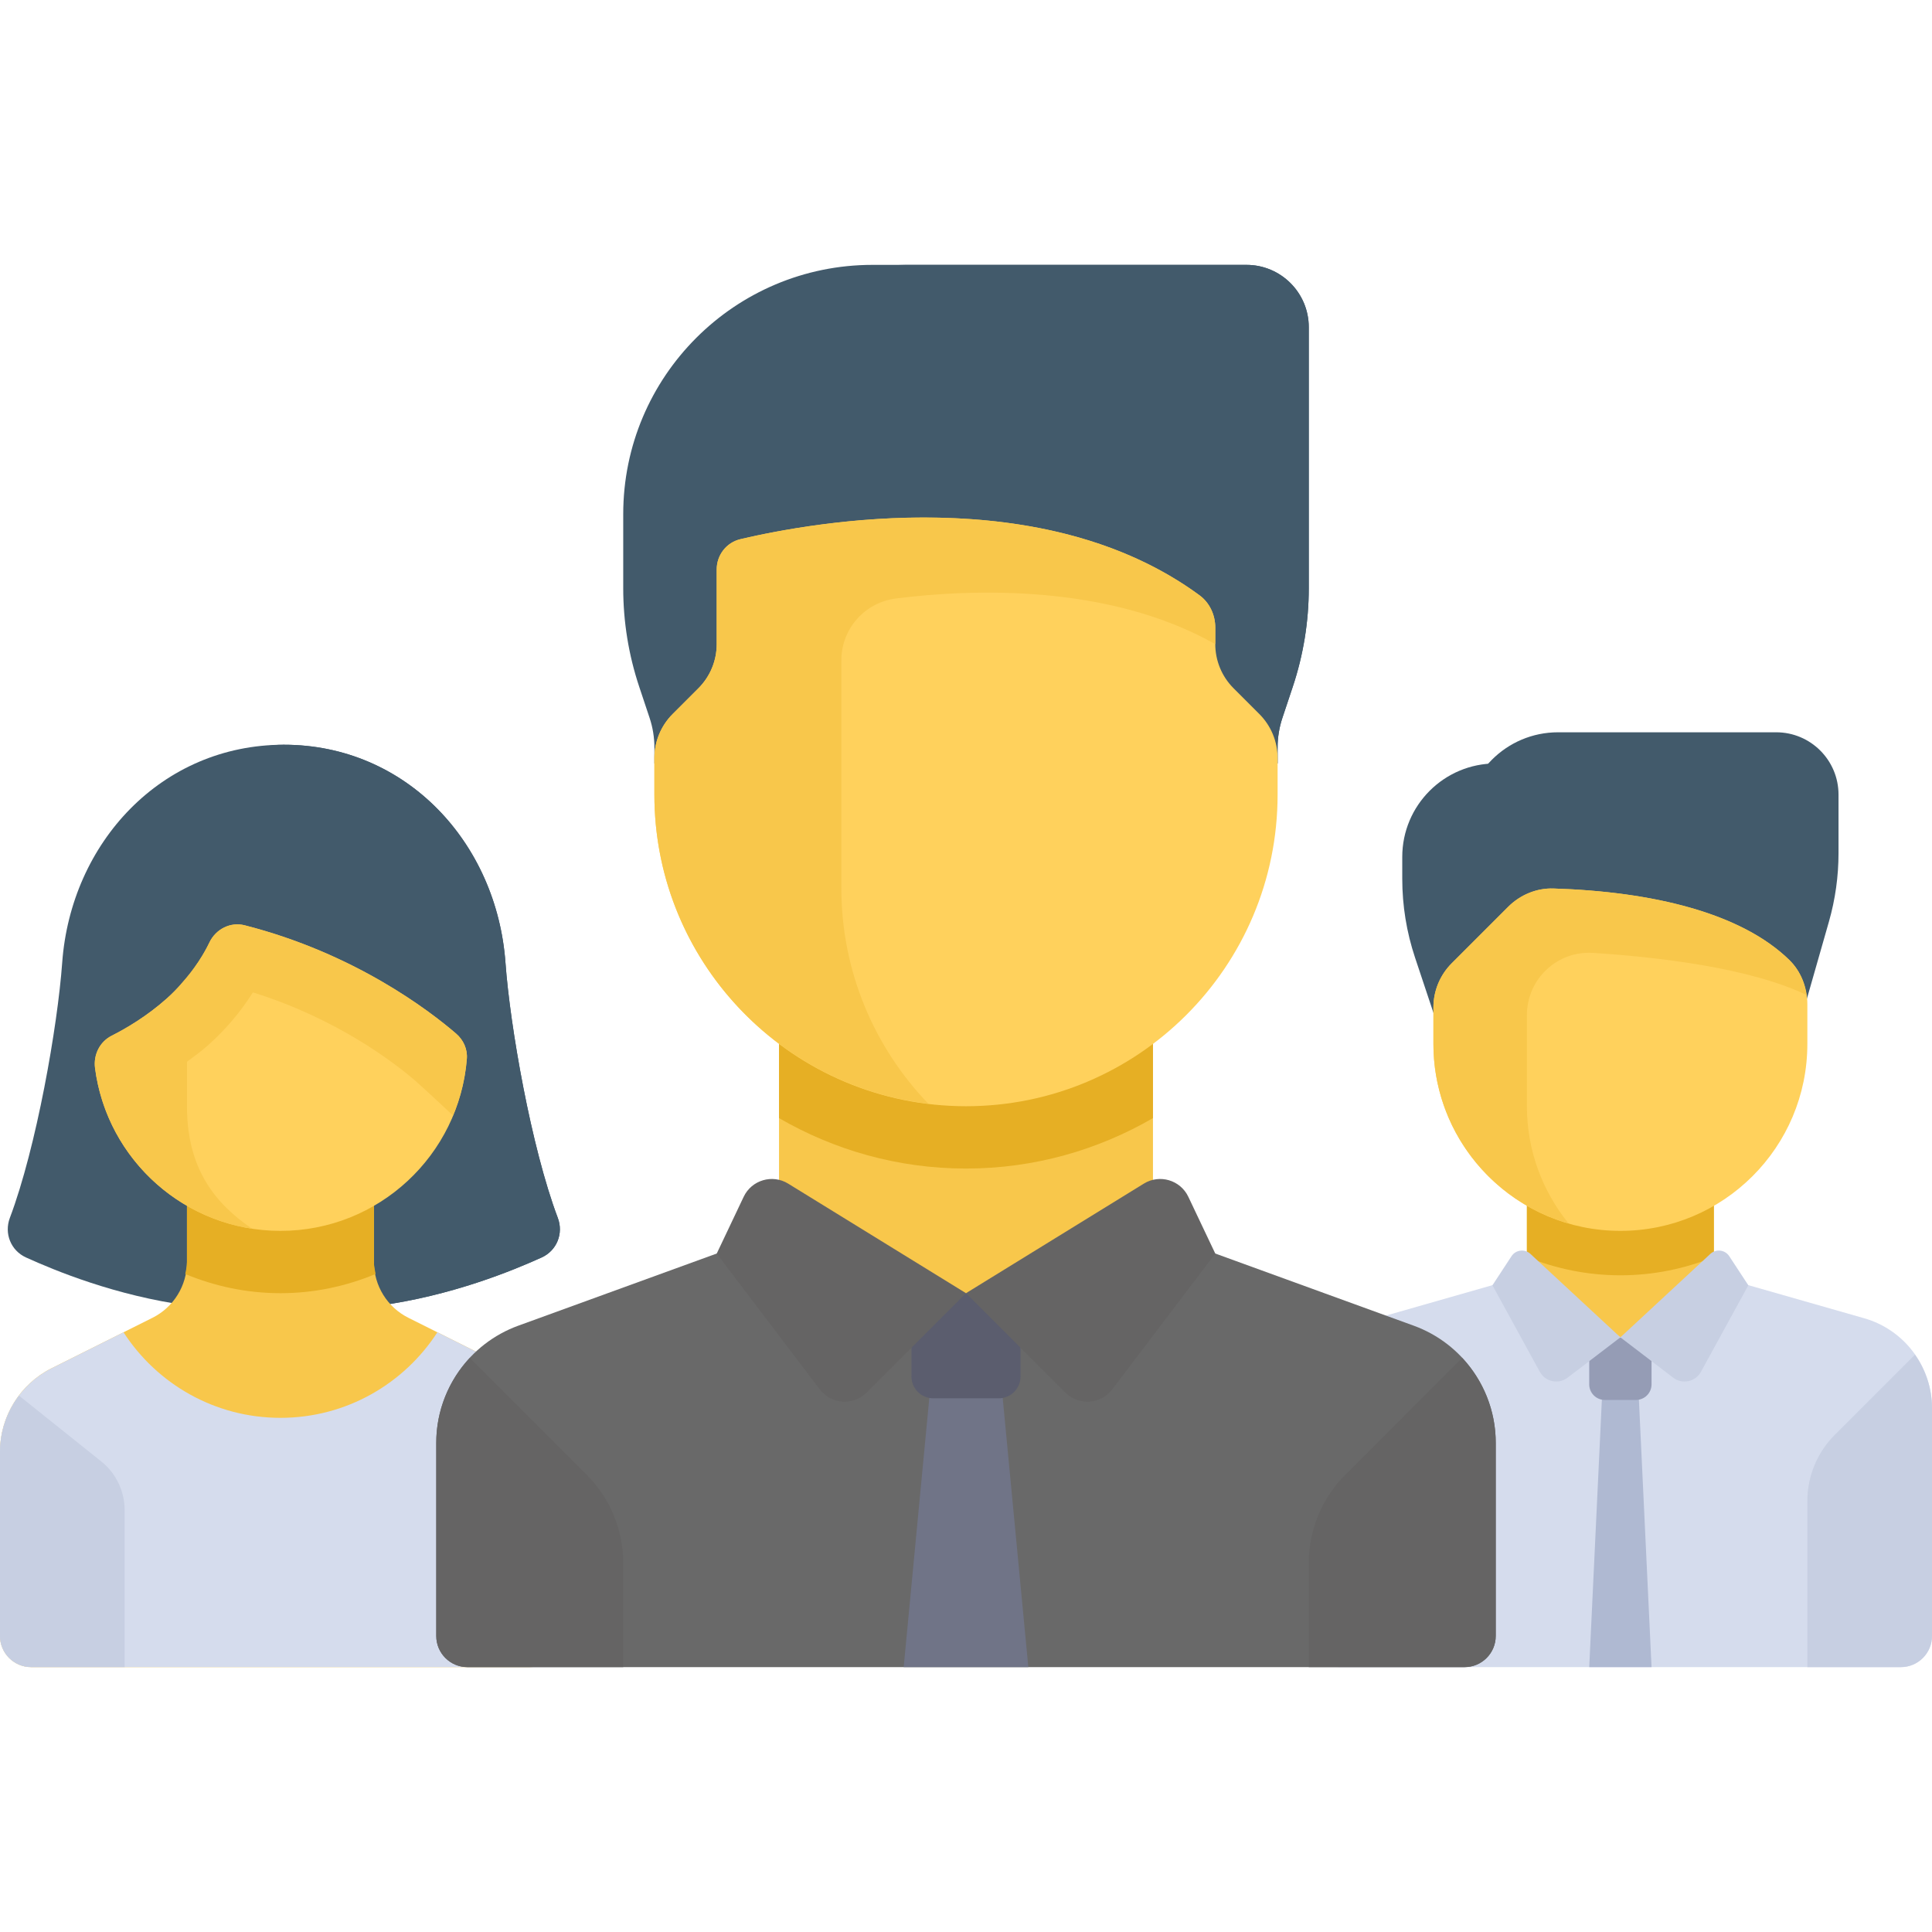 <?xml version="1.0"?>
<svg xmlns="http://www.w3.org/2000/svg" xmlns:xlink="http://www.w3.org/1999/xlink" version="1.1" id="Layer_1" x="0px" y="0px" viewBox="0 0 512 512" style="enable-background:new 0 0 512 512;" xml:space="preserve" width="512px" height="512px" class=""><g><path style="fill:#425A6B" d="M371.613,227.096v5.795c0,7.101,1.145,14.155,3.39,20.891l13.126,39.378h24.774v-90.839h-16.516  C382.705,202.322,371.613,213.413,371.613,227.096z" data-original="#5A4146" class="" data-old_color="#5A4146"/><path style="fill:#425A6B" d="M484.684,244.251l-13.974,48.91l-66.065-57.806c-9.122,0-16.516-7.395-16.516-16.516l0,0  c0-13.682,11.092-24.774,24.774-24.774h57.806c9.122,0,16.516,7.395,16.516,16.516v15.522  C487.226,232.24,486.37,238.348,484.684,244.251z" data-original="#694B4B" class="" data-old_color="#694B4B"/><rect x="404.64" y="317.94" style="fill:#F8C74B" width="49.548" height="36.549" data-original="#E6AF78" class="" data-old_color="#E6AF78"/><path style="fill:#E6AF24" d="M404.645,333.104c7.659,3.112,16.011,4.864,24.774,4.864s17.115-1.752,24.774-4.864v-15.169h-49.548  L404.645,333.104L404.645,333.104z" data-original="#D29B6E" class="active-path" data-old_color="#D29B6E"/><path style="fill:#D5DCED;" d="M494.031,349.351l-39.84-11.382l-24.772,16.439l-24.774-16.44l-39.838,11.383  c-10.636,3.039-17.968,12.76-17.968,23.821v60.376c0,4.561,3.697,8.258,8.258,8.258h148.645c4.561,0,8.258-3.697,8.258-8.258  v-60.376C512,362.11,504.667,352.39,494.031,349.351z" data-original="#D5DCED" class=""/><polygon style="fill:#AFB9D2;" points="437.677,441.805 421.161,441.805 425.29,354.484 433.548,354.484 " data-original="#AFB9D2" class=""/><path style="fill:#FFD15C" d="M429.419,326.193L429.419,326.193c-27.365,0-49.548-22.184-49.548-49.548v-9.675  c0-4.38,1.74-8.581,4.837-11.679l14.975-14.975c3.171-3.171,7.507-4.994,11.989-4.853c26.398,0.833,49.764,6.488,62.537,18.963  c3.127,3.054,4.759,7.326,4.759,11.696v10.523C478.968,304.01,456.784,326.193,429.419,326.193z" data-original="#F0C087" class="" data-old_color="#F0C087"/><path style="fill:#F8C74B" d="M404.645,269.018c0-9.526,8-17.098,17.507-16.492c16.671,1.064,41.409,3.85,56.586,11.15  c-0.495-3.484-1.992-6.773-4.529-9.251c-12.773-12.475-36.139-18.13-62.537-18.963l-0.001,0.001v-0.001  c-4.481-0.141-8.818,1.683-11.988,4.853l-14.974,14.974c-3.098,3.097-4.838,7.298-4.838,11.679v9.675  c0,22.596,15.141,41.621,35.82,47.579c-6.883-8.492-11.045-19.272-11.045-31.063L404.645,269.018L404.645,269.018z" data-original="#E6AF78" class="" data-old_color="#E6AF78"/><path style="fill:#C7CFE2" d="M478.968,397.779c0-6.571,2.61-12.872,7.256-17.518l21.257-21.257  c2.841,4.061,4.519,8.95,4.519,14.169v60.376c0,4.561-3.697,8.258-8.258,8.258h-24.774L478.968,397.779L478.968,397.779z" data-original="#C7CFE2" class=""/><path style="fill:#959CB5;" d="M433.548,371h-8.258c-2.28,0-4.129-1.849-4.129-4.129v-12.387h16.516v12.387  C437.677,369.151,435.829,371,433.548,371z" data-original="#959CB5" class=""/><g>
	<path style="fill:#C7CFE2" d="M429.419,354.409L415.422,365.1c-2.411,1.842-5.897,1.104-7.354-1.558l-12.556-22.93l5.054-7.709   c1.121-1.71,3.51-2.001,5.009-0.611L429.419,354.409z" data-original="#C7CFE2" class=""/>
	<path style="fill:#C7CFE2" d="M429.419,354.409l13.997,10.692c2.411,1.842,5.897,1.104,7.354-1.558l12.556-22.93l-5.054-7.709   c-1.121-1.71-3.51-2.001-5.009-0.611L429.419,354.409z" data-original="#C7CFE2" class=""/>
</g><path style="fill:#425A6B" d="M147.822,322.745c-7.057-18.698-12.654-50.841-13.863-67.576  c-2.3-31.846-26.299-57.806-58.741-57.806s-56.441,25.961-58.741,57.806c-1.209,16.734-6.806,48.878-13.863,67.576  c-1.555,4.122,0.24,8.667,4.299,10.507c7.562,3.427,23.685,10.141,43.13,12.756h50.349c19.354-2.621,35.59-9.339,43.13-12.756  C147.582,331.412,149.377,326.867,147.822,322.745z" data-original="#5A4146" class="" data-old_color="#5A4146"/><path style="fill:#425A6B" d="M143.523,333.253c4.058-1.84,5.854-6.385,4.298-10.507c-7.056-18.698-12.654-50.841-13.862-67.576  c-2.299-31.846-26.299-57.806-58.74-57.806c-0.082,0-0.163,0-0.245,0.001c-24.893,0.101-33.69,34.05-12.261,46.717  c1.287,0.761,2.112,1.127,2.112,1.127l18.769,100.8h16.799C119.747,343.386,135.983,336.669,143.523,333.253z" data-original="#694B4B" class="" data-old_color="#694B4B"/><path style="fill:#F8C74B" d="M134.95,362.588l-26.724-13.361c-5.596-2.798-9.131-8.518-9.13-14.774l0.002-24.775h-49.55v24.776  c0,6.256-3.534,11.974-9.13,14.772l-26.724,13.362C5.301,366.784,0,375.362,0,384.745v48.802c0,4.56,3.697,8.258,8.258,8.258  h132.129c4.561,0,8.258-3.698,8.258-8.258v-48.801C148.645,375.362,143.343,366.784,134.95,362.588z" data-original="#E6AF78" class="" data-old_color="#E6AF78"/><path style="fill:#E6AF24" d="M74.323,342.709c8.892,0,17.409-1.833,25.217-5.096c-0.205-1.041-0.444-2.076-0.444-3.161  l0.002-24.775h-49.55v24.776c0,1.091-0.239,2.131-0.446,3.176C56.915,340.875,65.428,342.709,74.323,342.709z" data-original="#D29B6E" class="active-path" data-old_color="#D29B6E"/><path style="fill:#D5DCED;" d="M134.95,362.588l-19.038-9.519c-8.828,13.632-24.139,22.673-41.589,22.673  s-32.762-9.041-41.59-22.674l-19.038,9.52C5.302,366.784,0,375.362,0,384.745v48.802c0,4.561,3.697,8.258,8.258,8.258h132.129  c4.561,0,8.258-3.697,8.258-8.258v-48.801C148.645,375.362,143.343,366.784,134.95,362.588z" data-original="#D5DCED" class=""/><path style="fill:#FFD15C" d="M74.323,326.193L74.323,326.193c-25.192,0-45.992-18.8-49.137-43.135  c-0.456-3.526,1.239-6.983,4.413-8.584c3.802-1.918,9.327-5.152,14.617-9.872c5.891-5.256,9.347-10.799,11.299-14.868  c1.681-3.504,5.545-5.486,9.311-4.525c29.076,7.416,48.871,22.543,56.053,28.719c1.928,1.658,3.039,4.103,2.841,6.639  C121.719,306.097,100.368,326.193,74.323,326.193z" data-original="#F0C087" class="" data-old_color="#F0C087"/><path style="fill:#F8C74B" d="M120.878,273.927c-7.181-6.176-26.977-21.303-56.053-28.719c-3.766-0.961-7.63,1.021-9.311,4.525  c-1.478,3.082-3.921,7.008-7.546,11.016c-0.001,0.01-0.004,0.018-0.005,0.028c-1.125,1.275-2.323,2.553-3.747,3.825  c-5.29,4.721-10.815,7.954-14.617,9.872c-3.174,1.601-4.868,5.059-4.413,8.585c2.825,21.855,19.927,39.251,41.625,42.569  c-9.887-6.726-17.262-15.976-17.262-32.466v-11.776c1.876-1.385,3.765-2.766,5.663-4.46c4.59-4.096,8.597-8.833,11.81-13.933  c22.243,6.941,37.323,18.502,43.04,23.418c1.565,1.372,5.449,4.952,9.993,9.215c1.955-4.705,3.248-9.753,3.663-15.058  C123.917,278.031,122.806,275.586,120.878,273.927z" data-original="#E6AF78" class="" data-old_color="#E6AF78"/><path style="fill:#C7CFE2" d="M5.034,369.859C1.853,374.081,0,379.26,0,384.745v48.802c0,4.561,3.697,8.258,8.258,8.258h24.774  v-41.61c0-5.017-2.281-9.763-6.199-12.897L5.034,369.859z" data-original="#C7CFE2" class=""/><path style="fill:#696969" d="M374.643,351.318l-69.095-25.126L256,342.709l-49.548-16.516l-69.095,25.126  c-13.054,4.747-21.744,17.153-21.744,31.043v51.186c0,4.56,3.697,8.258,8.258,8.258h264.258c4.561,0,8.258-3.698,8.258-8.258  v-51.186C396.387,368.471,387.698,356.065,374.643,351.318z" data-original="#FF507D" class="" data-old_color="#FF507D"/><polygon style="fill:#707487;" points="247.349,359.226 239.484,441.805 272.516,441.805 264.651,359.226 " data-original="#707487" class=""/><path style="fill:#5B5D6E;" d="M264.67,370.571h-17.34c-3.193,0-5.781-2.588-5.781-5.781v-22.081h28.901v22.081  C270.451,367.982,267.863,370.571,264.67,370.571z" data-original="#5B5D6E" class=""/><path style="fill:#656464" d="M387.498,359.855c5.576,5.985,8.889,13.956,8.889,22.506v51.186c0,4.561-3.697,8.258-8.258,8.258  h-41.29v-27.608c0-8.761,3.48-17.163,9.675-23.357L387.498,359.855z" data-original="#D23C69" class="" data-old_color="#D23C69"/><path style="fill:#425A6B" d="M346.839,155.889V86.709c0-9.122-7.395-16.516-16.516-16.516h-99.097  c-36.486,0-66.065,29.578-66.065,66.065v19.631c0,8.876,1.431,17.694,4.238,26.114l2.749,8.247c0.842,2.526,1.271,5.171,1.271,7.834  v4.238H338.58v-4.238c0-2.663,0.429-5.308,1.271-7.834l2.749-8.247C345.408,173.582,346.839,164.764,346.839,155.889z" data-original="#5A4146" class="" data-old_color="#5A4146"/><path style="fill:#425A6B" d="M206.452,103.741c0,18.528,15.02,33.548,33.548,33.548h4.645l2.242,65.032h91.693v-4.238  c0-2.663,0.429-5.308,1.271-7.834l2.749-8.247c2.807-8.42,4.238-17.238,4.238-26.114V86.709c0-9.122-7.395-16.516-16.516-16.516H240  C221.472,70.193,206.452,85.213,206.452,103.741z" data-original="#694B4B" class="" data-old_color="#694B4B"/><rect x="206.45" y="268.39" style="fill:#F8C74B" width="99.1" height="74.32" data-original="#E6AF78" class="" data-old_color="#E6AF78"/><path style="fill:#E6AF24" d="M206.452,296.31c14.588,8.451,31.477,13.366,49.548,13.366s34.961-4.915,49.548-13.366v-27.924  h-99.097L206.452,296.31L206.452,296.31z" data-original="#D29B6E" class="active-path" data-old_color="#D29B6E"/><g>
	<path style="fill:#656464" d="M256,342.709l-26.338,26.338c-3.54,3.54-9.391,3.141-12.417-0.847l-27.309-35.984l7.143-15.053   c2.108-4.442,7.606-6.07,11.792-3.49L256,342.709z" data-original="#D23C69" class="" data-old_color="#D23C69"/>
	<path style="fill:#656464" d="M256,342.709l26.338,26.338c3.54,3.54,9.391,3.141,12.417-0.847l27.309-35.984l-7.143-15.053   c-2.108-4.442-7.606-6.07-11.792-3.49L256,342.709z" data-original="#D23C69" class="" data-old_color="#D23C69"/>
</g><path style="fill:#FFD15C" d="M256,293.161L256,293.161c-45.608,0-82.581-36.973-82.581-82.581v-9.675  c0-4.38,1.74-8.581,4.837-11.679l6.841-6.841c3.097-3.097,4.837-7.298,4.837-11.679V150.91c0-3.824,2.568-7.146,6.289-8.025  c19.531-4.613,80.308-15.54,121.669,14.88c2.686,1.975,4.171,5.22,4.171,8.554v4.387c0,4.38,1.74,8.581,4.837,11.679l6.841,6.841  c3.097,3.097,4.837,7.298,4.837,11.679v9.675C338.581,256.188,301.608,293.161,256,293.161z" data-original="#F0C087" class="" data-old_color="#F0C087"/><path style="fill:#F8C74B" d="M317.893,157.766c-29.09-21.395-67.731-22.321-94.925-19.392  c-11.471,1.235-20.949,3.144-26.743,4.512c-3.721,0.879-6.289,4.201-6.289,8.025v19.795c0,4.381-1.74,8.582-4.838,11.68  l-6.841,6.841c-3.098,3.098-4.838,7.299-4.838,11.68v9.674c0,42.224,31.71,76.985,72.602,81.92  c-14.249-14.839-23.054-34.948-23.054-57.146v-60.361c0-8.369,6.223-15.363,14.526-16.404c19.818-2.485,56.116-3.979,84.57,12.118  v-4.388C322.065,162.986,320.577,159.74,317.893,157.766z" data-original="#E6AF78" class="" data-old_color="#E6AF78"/><path style="fill:#656464" d="M124.502,359.855c-5.576,5.985-8.889,13.956-8.889,22.506v51.186c0,4.561,3.697,8.258,8.258,8.258  h41.29v-27.608c0-8.761-3.48-17.163-9.675-23.357L124.502,359.855z" data-original="#D23C69" class="" data-old_color="#D23C69"/></g> </svg>
